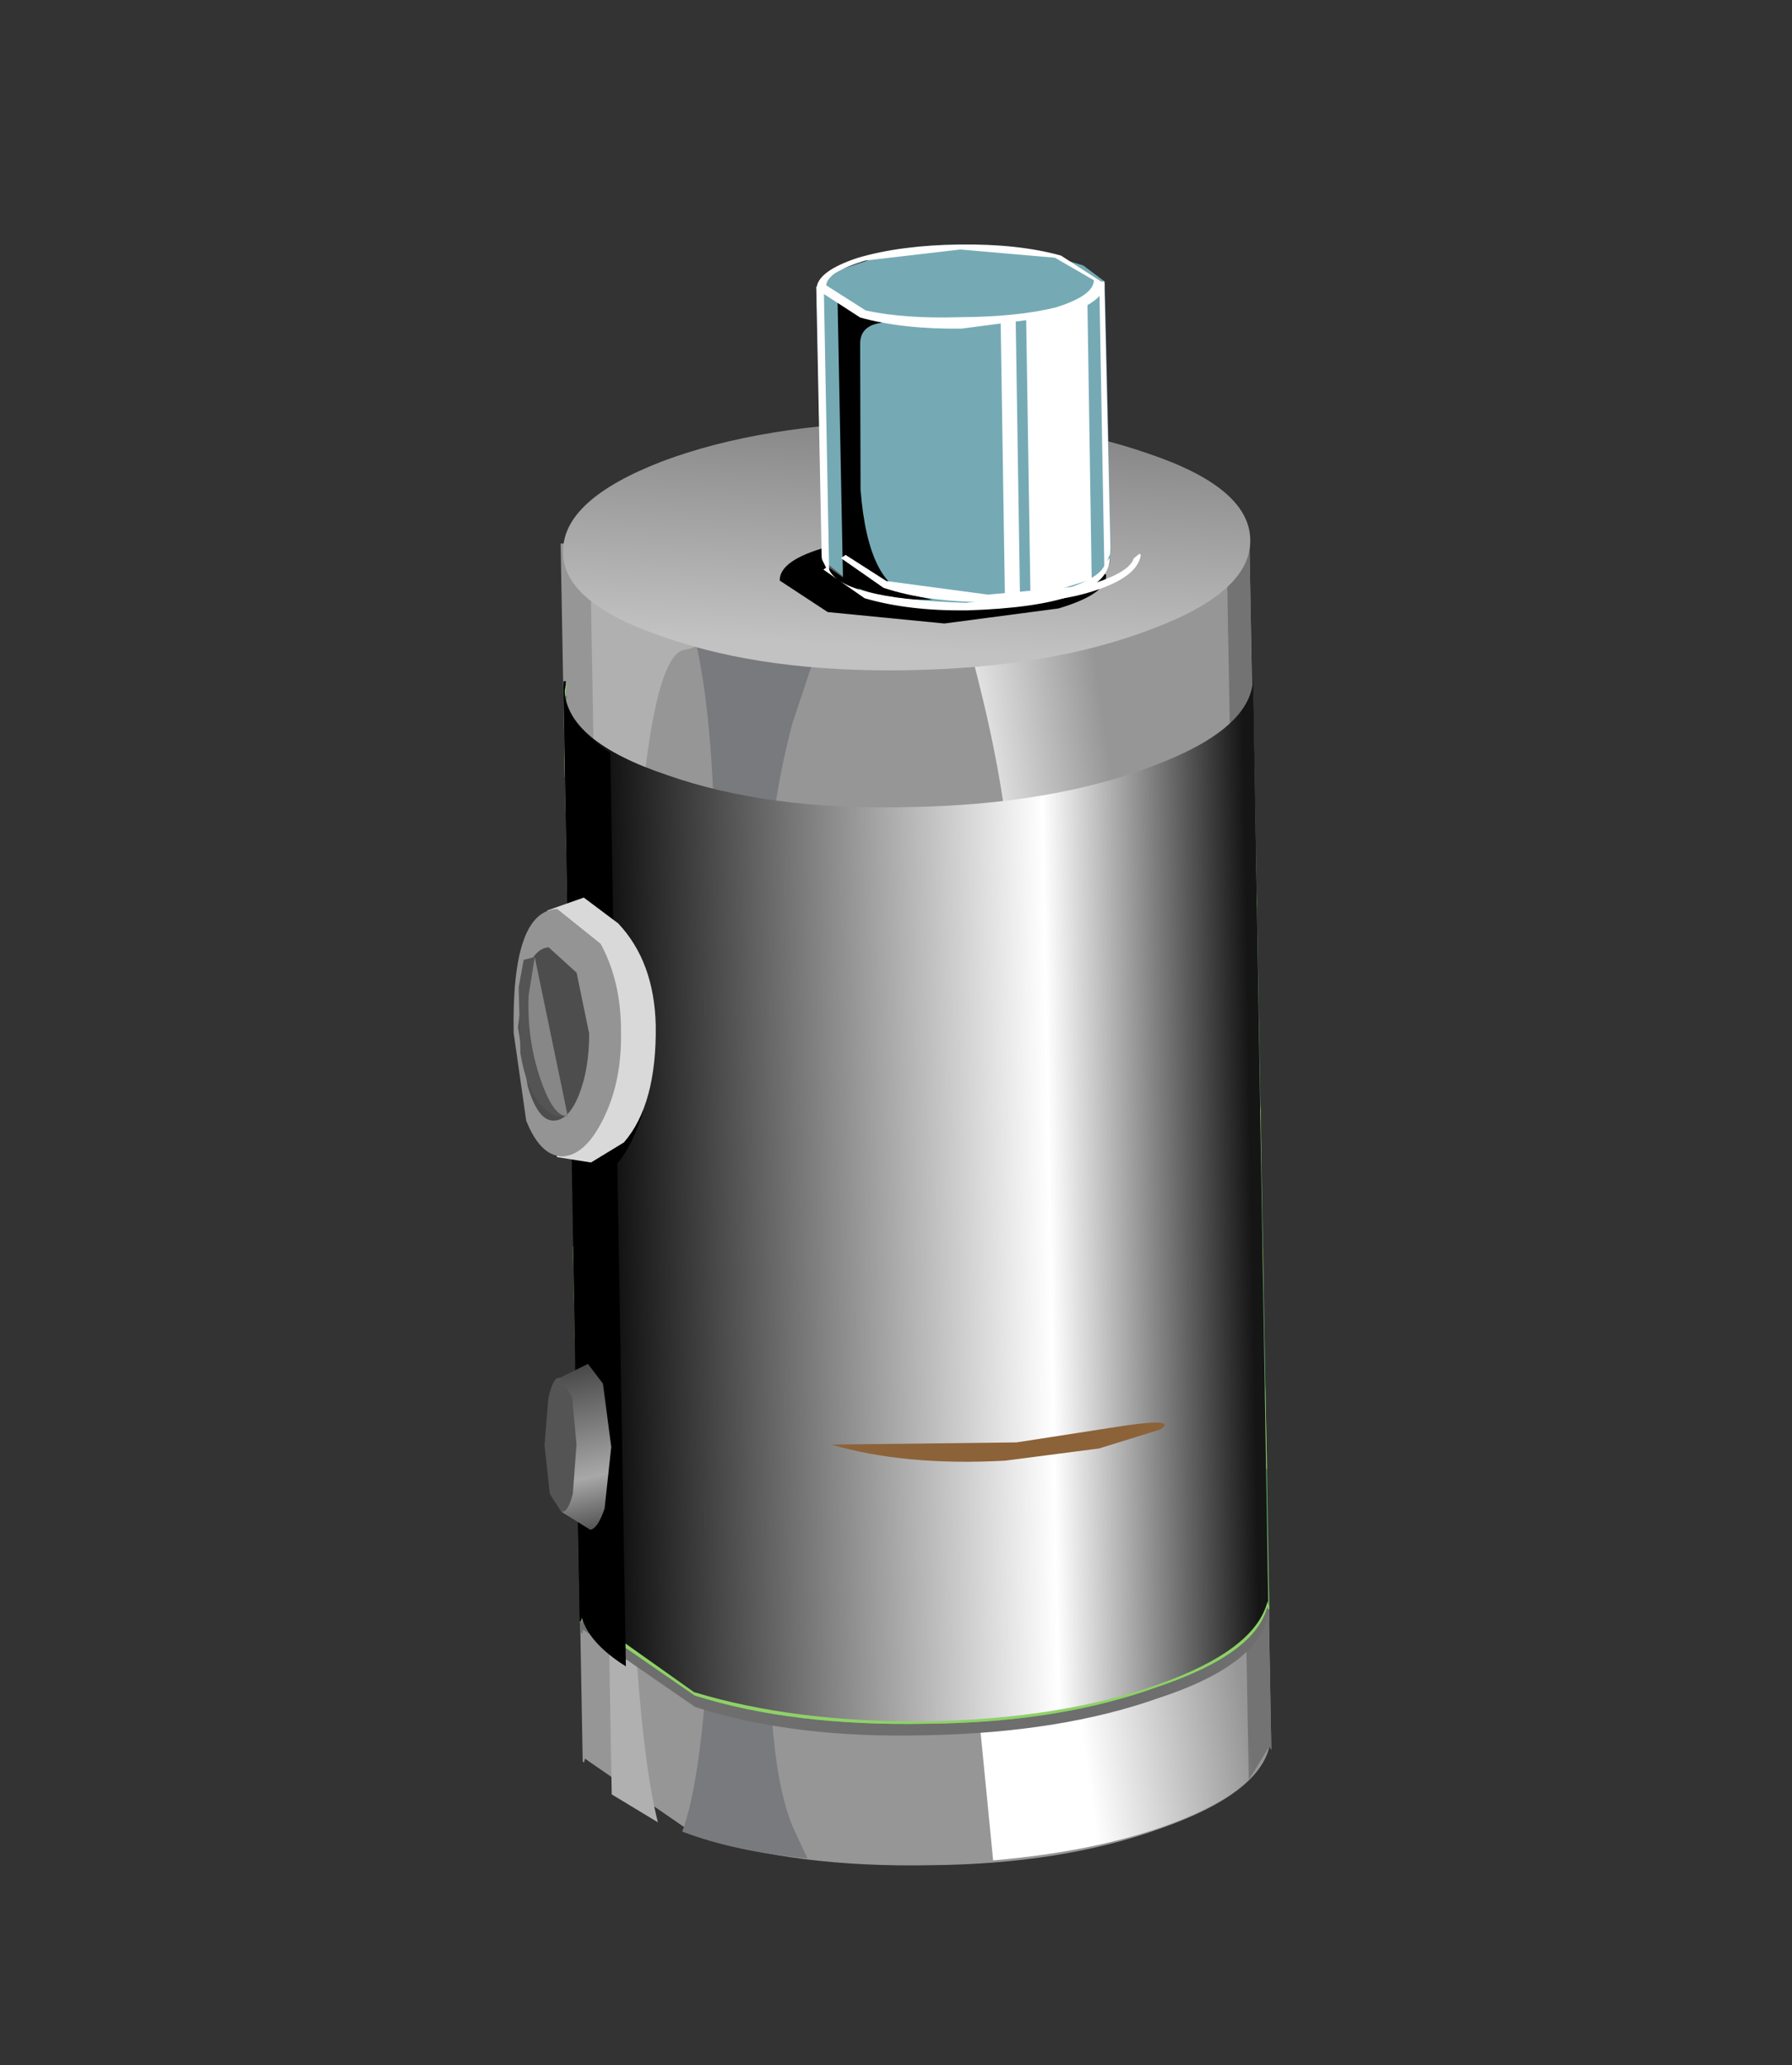 <?xml version="1.0" encoding="UTF-8" standalone="no"?>
<svg xmlns:xlink="http://www.w3.org/1999/xlink" height="57.6px" width="50.0px" xmlns="http://www.w3.org/2000/svg">
  <rect width="100%" height="100%" fill="#333333" stroke="none"/>
  <g transform="matrix(1.0, 0.0, 0.0, 1.0, 0.0, 0.0)">
    <use height="38.95" transform="matrix(0.799, 0.599, -0.599, 0.799, 22.711, 5.733)" width="36.15" xlink:href="#shape0"/>
    <use height="34.0" transform="matrix(0.799, 0.599, -0.599, 0.799, 29.3, 10.65)" width="27.9" xlink:href="#sprite0"/>
    <use height="32.8" transform="matrix(0.799, 0.599, -0.599, 0.799, 22.693, 9.836)" width="31.5" xlink:href="#shape2"/>
    <use height="10.15" transform="matrix(0.799, 0.599, -0.599, 0.799, 28.427, 29.12)" width="8.0" xlink:href="#shape3"/>
    <use height="6.5" transform="matrix(0.799, 0.599, -0.599, 0.799, 28.55, 33.3)" width="5.05" xlink:href="#sprite1"/>
    <use height="1.55" transform="matrix(0.799, 0.599, -0.599, 0.799, 24.75, 34.85)" width="1.55" xlink:href="#sprite2"/>
    <use height="2.05" transform="matrix(0.799, 0.599, -0.599, 0.799, 31.2, 31.85)" width="1.9" xlink:href="#sprite3"/>
    <use height="32.55" transform="matrix(0.799, 0.599, -0.599, 0.799, 22.7, 9.7)" width="31.3" xlink:href="#sprite4"/>
    <use height="20.95" transform="matrix(0.799, 0.599, -0.599, 0.799, 15.75, 19.05)" width="17.85" xlink:href="#sprite5"/>
    <use height="27.9" transform="matrix(0.799, 0.599, -0.599, 0.799, 22.93, 5.274)" width="28.4" xlink:href="#shape9"/>
    <use height="6.0" transform="matrix(0.799, 0.599, -0.599, 0.799, 25.15, 11.5)" width="7.4" xlink:href="#sprite6"/>
    <use height="5.3" transform="matrix(0.799, 0.599, -0.599, 0.799, 26.019, 11.642)" width="6.45" xlink:href="#shape11"/>
    <use height="3.85" transform="matrix(0.799, 0.599, -0.599, 0.799, 16.25, 38.3)" width="2.95" xlink:href="#sprite7"/>
    <use height="4.2" transform="matrix(0.514, 0.599, -0.385, 0.799, 15.981, 37.425)" width="3.95" xlink:href="#shape13"/>
    <use height="6.15" transform="matrix(0.799, 0.599, -0.599, 0.799, 16.35, 25.15)" width="5.1" xlink:href="#sprite8"/>
    <use height="6.3" transform="matrix(0.799, 0.599, -0.599, 0.799, 15.729, 24.617)" width="5.7" xlink:href="#shape15"/>
    <clipPath id="clipPath0" transform="matrix(1.0, 0.0, 0.0, 1.0, 0.0, 0.0)">
      <use height="10.25" transform="matrix(1.0, 0.0, 0.0, 1.0, 22.8, 6.8)" width="8.2" xlink:href="#shape16"/>
    </clipPath>
    <g clip-path="url(#clipPath0)">
      <use height="10.15" transform="matrix(0.631, -0.3, 0.3, 0.631, 22.61, 9.664)" width="8.0" xlink:href="#shape3"/>
      <use height="6.5" transform="matrix(0.631, -0.3, 0.3, 0.631, 25.2, 10.95)" width="5.05" xlink:href="#sprite1"/>
      <use height="1.55" transform="matrix(0.631, -0.3, 0.3, 0.631, 25.0, 13.8)" width="1.55" xlink:href="#sprite2"/>
      <use height="2.05" transform="matrix(0.631, -0.3, 0.3, 0.631, 25.25, 8.85)" width="1.9" xlink:href="#sprite3"/>
    </g>
    <use height="11.2" transform="matrix(0.799, 0.599, -0.599, 0.799, 25.75, 4.05)" width="11.15" xlink:href="#sprite9"/>
    <use height="6.35" transform="matrix(0.799, 0.599, -0.599, 0.799, 22.865, 7.879)" width="5.1" xlink:href="#shape18"/>
    <use height="6.95" transform="matrix(0.799, 0.599, -0.599, 0.799, 23.85, 7.8)" width="7.1" xlink:href="#sprite10"/>
    <use height="6.5" transform="matrix(0.799, 0.599, -0.599, 0.799, 28.1, 8.75)" width="5.1" xlink:href="#sprite11"/>
    <use height="7.65" transform="matrix(0.799, 0.599, -0.599, 0.799, 29.5, 7.7)" width="5.85" xlink:href="#sprite12"/>
    <use height="11.4" transform="matrix(0.799, 0.599, -0.599, 0.799, 25.758, 3.934)" width="11.9" xlink:href="#shape22"/>
  </g>
  <defs>
    <g id="shape0" transform="matrix(1.0, 0.0, 0.0, 1.0, 18.0, 19.2)">
      <path d="M-2.8 -19.2 L18.1 7.65 18.0 7.6 Q18.55 8.85 16.95 11.25 15.35 13.7 12.4 15.95 9.45 18.25 6.7 19.2 L2.9 19.35 2.95 19.45 2.9 19.45 -18.0 -7.4 -2.8 -19.2" fill="#969696" fill-rule="evenodd" stroke="none"/>
      <path d="M-2.8 -19.2 L18.1 7.65 18.0 7.6 18.1 8.7 -3.3 -18.8 -2.8 -19.2" fill="#737373" fill-rule="evenodd" stroke="none"/>
      <path d="M-16.7 -8.4 L-13.95 -8.1 Q-12.8 -7.8 -13.45 -7.1 -14.25 -6.3 -9.55 0.55 -6.35 5.2 -1.95 10.85 3.25 17.65 5.6 19.55 L4.1 19.7 -17.35 -7.9 -16.7 -8.4" fill="#b0b0b0" fill-rule="evenodd" stroke="none"/>
      <path d="M-15.1 -9.65 L-10.6 -9.65 -9.8 -7.25 Q-8.7 -4.55 -7.25 -2.8 L-3.45 1.55 Q-1.15 4.2 -0.1 5.75 L3.9 12.0 Q6.95 16.45 8.8 17.45 L9.55 17.85 Q7.85 18.9 6.3 19.35 5.9 18.0 4.1 15.25 L-0.95 8.6 Q-4.65 4.15 -6.15 1.65 -8.2 -1.8 -10.55 -4.55 -12.7 -7.15 -14.35 -8.25 L-15.7 -9.15 -15.1 -9.65" fill="#797a7d" fill-rule="evenodd" stroke="none"/>
    </g>
    <g id="sprite0" transform="matrix(1.0, 0.0, 0.0, 1.0, 0.0, 0.0)">
      <use height="34.0" transform="matrix(1.0, 0.0, 0.0, 1.0, 0.0, 0.0)" width="27.9" xlink:href="#shape1"/>
    </g>
    <g id="shape1" transform="matrix(1.0, 0.0, 0.0, 1.0, 0.0, 0.0)">
      <path d="M6.95 0.0 L27.85 26.85 27.75 26.8 Q28.25 27.9 27.05 29.9 25.85 31.9 23.5 34.0 L20.8 31.05 Q18.65 28.7 14.3 21.9 9.4 14.25 8.1 12.55 6.5 10.45 3.85 8.25 1.75 6.5 0.0 5.4 L6.95 0.0" fill="url(#gradient0)" fill-rule="evenodd" stroke="none"/>
    </g>
    <linearGradient gradientTransform="matrix(0.002, -0.002, 0.002, 0.002, 14.5, 17.55)" gradientUnits="userSpaceOnUse" id="gradient0" spreadMethod="pad" x1="-819.2" x2="819.2">
      <stop offset="0.0" stop-color="#ffffff"/>
      <stop offset="1.0" stop-color="#ffffff" stop-opacity="0.0"/>
    </linearGradient>
    <g id="shape2" transform="matrix(1.0, 0.0, 0.0, 1.0, 15.55, 15.9)">
      <path d="M0.0 -15.65 L15.9 4.8 15.85 4.8 15.8 4.75 Q16.35 6.05 14.7 8.4 13.1 10.8 10.15 13.1 7.25 15.4 4.5 16.35 L0.7 16.5 0.75 16.6 0.7 16.6 -15.35 -4.05 -15.3 -4.1 -15.2 -3.9 Q-14.35 -2.75 -11.5 -3.65 -8.65 -4.6 -5.5 -7.05 -2.35 -9.5 -0.75 -12.0 0.85 -14.5 0.0 -15.65" fill="#6e6e6e" fill-rule="evenodd" stroke="none"/>
      <path d="M-0.2 -15.9 L15.7 4.55 15.65 4.55 15.6 4.5 Q16.15 5.75 14.5 8.15 12.9 10.6 9.95 12.85 7.0 15.15 4.3 16.1 L0.5 16.25 0.55 16.35 0.5 16.35 -15.55 -4.3 -15.5 -4.35 -15.4 -4.15 Q-14.55 -3.0 -11.7 -3.95 -8.85 -4.85 -5.7 -7.3 -2.55 -9.75 -0.95 -12.3 0.65 -14.75 -0.2 -15.9" fill="#50c262" fill-rule="evenodd" stroke="none"/>
      <path d="M-0.95 14.45 Q-0.05 15.6 2.8 14.7 5.65 13.8 8.8 11.3 11.9 8.85 13.5 6.35 15.1 3.8 14.25 2.7 L15.7 4.55 15.65 4.55 15.6 4.5 Q16.15 5.75 14.5 8.15 12.9 10.6 9.95 12.85 7.0 15.15 4.3 16.1 L0.5 16.25 0.55 16.35 0.5 16.35 -1.1 14.3 -1.05 14.25 -0.95 14.45" fill="#90d167" fill-rule="evenodd" stroke="none"/>
      <path d="M13.25 1.45 L13.2 1.4 Q13.75 2.65 12.1 5.05 10.5 7.5 7.55 9.75 4.6 12.05 1.85 13.0 L-1.95 13.15 -1.9 13.2 -1.95 13.25 -3.5 11.2 -3.45 11.15 -3.35 11.35 Q-2.45 12.5 0.4 11.6 3.2 10.65 6.35 8.2 9.5 5.75 11.1 3.25 12.7 0.75 11.85 -0.4 L13.3 1.45 13.25 1.45" fill="#90d167" fill-rule="evenodd" stroke="none"/>
      <path d="M10.85 -1.65 L10.75 -1.7 Q11.3 -0.45 9.7 1.95 8.1 4.4 5.15 6.65 2.2 8.95 -0.55 9.9 L-4.35 10.0 -4.3 10.1 -4.35 10.15 -5.95 8.1 -5.9 8.05 -5.75 8.25 Q-4.9 9.4 -2.05 8.5 0.8 7.55 3.95 5.1 7.1 2.65 8.7 0.15 10.25 -2.35 9.45 -3.5 L10.85 -1.65" fill="#90d167" fill-rule="evenodd" stroke="none"/>
      <path d="M8.45 -4.75 L8.35 -4.8 Q8.9 -3.55 7.3 -1.15 5.7 1.25 2.75 3.55 -0.2 5.85 -2.95 6.8 L-6.75 6.9 -6.7 7.0 -6.75 7.05 -8.35 5.0 -8.3 4.95 -8.2 5.15 Q-7.3 6.3 -4.45 5.4 -1.6 4.45 1.55 2.0 4.7 -0.45 6.3 -2.95 7.85 -5.45 7.05 -6.6 L8.45 -4.75" fill="#90d167" fill-rule="evenodd" stroke="none"/>
      <path d="M6.05 -7.85 L5.95 -7.9 Q6.5 -6.65 4.9 -4.25 3.25 -1.85 0.35 0.45 -2.6 2.75 -5.35 3.7 L-9.15 3.8 -9.1 3.9 -9.15 3.95 -10.75 1.9 -10.7 1.85 -10.6 2.05 Q-9.7 3.2 -6.85 2.25 -4.0 1.35 -0.85 -1.1 2.3 -3.55 3.9 -6.05 5.45 -8.6 4.6 -9.7 L6.05 -7.85" fill="#90d167" fill-rule="evenodd" stroke="none"/>
      <path d="M3.6 -10.95 L3.55 -11.05 Q4.1 -9.75 2.45 -7.35 0.85 -4.95 -2.1 -2.65 -5.05 -0.35 -7.75 0.6 L-11.55 0.7 -11.55 0.85 -13.15 -1.2 -13.1 -1.25 -13.0 -1.05 Q-12.1 0.1 -9.25 -0.85 -6.4 -1.75 -3.25 -4.2 -0.15 -6.65 1.45 -9.15 3.05 -11.7 2.2 -12.8 L3.65 -10.95 3.6 -10.95" fill="#90d167" fill-rule="evenodd" stroke="none"/>
      <path d="M1.2 -14.05 L1.1 -14.15 Q1.65 -12.85 0.05 -10.45 -1.55 -8.05 -4.5 -5.75 -7.45 -3.5 -10.2 -2.5 L-14.0 -2.4 -13.95 -2.3 -14.0 -2.25 -15.55 -4.3 -15.5 -4.35 -15.4 -4.15 Q-14.55 -3.0 -11.7 -3.95 -8.85 -4.85 -5.7 -7.3 -2.55 -9.75 -0.95 -12.3 0.6 -14.75 -0.2 -15.9 L1.2 -14.05" fill="#90d167" fill-rule="evenodd" stroke="none"/>
      <path d="M3.15 -7.35 Q6.15 -6.05 8.25 -3.3 10.95 0.15 11.7 3.7 12.45 7.35 10.6 9.05 8.35 11.2 5.35 10.25 2.3 9.3 -0.8 5.3 -3.75 1.5 -3.95 -2.25 -4.1 -5.7 -2.05 -7.2 L3.15 -7.35" fill="#ffe8ab" fill-rule="evenodd" stroke="none"/>
      <path d="M4.05 -3.5 Q2.2 -4.35 1.05 -3.5 -0.1 -2.65 0.05 -0.65 0.2 1.5 1.95 3.75 3.75 6.1 5.55 6.7 7.25 7.3 8.5 6.1 9.55 5.1 9.05 3.0 8.6 0.95 7.0 -1.1 5.75 -2.75 4.05 -3.5 M7.25 -1.45 Q8.95 0.75 9.45 2.95 9.9 5.25 8.75 6.4 7.35 7.75 5.45 7.15 3.45 6.5 1.55 4.0 -0.35 1.6 -0.45 -0.8 -0.6 -2.95 0.75 -3.9 L4.05 -4.0 Q5.95 -3.2 7.25 -1.45" fill="#69a11d" fill-rule="evenodd" stroke="none"/>
    </g>
    <g id="shape3" transform="matrix(1.0, 0.0, 0.0, 1.0, 4.0, 5.05)">
      <path d="M-1.2 0.5 Q-0.6 -0.4 -0.8 -2.05 -1.0 -3.8 -0.1 -4.6 L1.95 -4.7 Q3.5 -3.8 3.9 -1.25 4.4 1.6 2.65 3.25 0.55 5.25 -1.5 5.1 -3.15 5.0 -3.75 3.9 -4.15 3.15 -3.85 2.5 -3.55 1.85 -2.7 1.5 L-1.2 0.5" fill="#8c6239" fill-rule="evenodd" stroke="none"/>
    </g>
    <g id="sprite1" transform="matrix(1.0, 0.0, 0.0, 1.0, 0.0, 0.0)">
      <use height="6.5" transform="matrix(1.0, 0.0, 0.0, 1.0, 0.0, 0.0)" width="5.05" xlink:href="#shape4"/>
    </g>
    <g id="shape4" transform="matrix(1.0, 0.0, 0.0, 1.0, 0.0, 0.0)">
      <path d="M4.8 0.0 L5.05 1.45 Q5.05 3.1 4.1 4.35 3.1 5.65 1.45 6.2 L0.0 6.5 Q2.6 5.6 3.75 3.95 5.05 2.1 4.8 0.0" fill="#000000" fill-rule="evenodd" stroke="none"/>
    </g>
    <g id="sprite2" transform="matrix(1.0, 0.0, 0.0, 1.0, 0.0, 0.0)">
      <use height="1.55" transform="matrix(1.0, 0.0, 0.0, 1.0, 0.0, 0.0)" width="1.55" xlink:href="#shape5"/>
    </g>
    <g id="shape5" transform="matrix(1.0, 0.0, 0.0, 1.0, 0.0, 0.0)">
      <path d="M1.55 0.0 Q1.2 0.15 0.55 0.7 0.0 1.15 0.1 1.55 -0.15 1.3 0.25 0.7 0.7 0.05 1.55 0.0" fill="#ffffff" fill-rule="evenodd" stroke="none"/>
    </g>
    <g id="sprite3" transform="matrix(1.0, 0.0, 0.0, 1.0, 0.0, 0.0)">
      <use height="2.05" transform="matrix(1.0, 0.0, 0.0, 1.0, 0.0, 0.0)" width="1.9" xlink:href="#shape6"/>
    </g>
    <g id="shape6" transform="matrix(1.0, 0.0, 0.0, 1.0, 0.0, 0.0)">
      <path d="M0.2 0.5 Q0.8 -0.3 1.55 0.15 L1.9 0.4 Q1.35 0.05 0.75 0.7 0.35 1.1 0.2 2.05 -0.2 1.15 0.2 0.5" fill="#ffffff" fill-rule="evenodd" stroke="none"/>
    </g>
    <g id="sprite4" transform="matrix(1.0, 0.0, 0.0, 1.0, 0.0, 0.0)">
      <use height="32.55" transform="matrix(1.0, 0.0, 0.0, 1.0, 0.0, 0.0)" width="31.3" xlink:href="#shape7"/>
    </g>
    <g id="shape7" transform="matrix(1.0, 0.0, 0.0, 1.0, 0.0, 0.0)">
      <path d="M31.15 20.4 Q31.7 21.7 30.1 24.1 28.5 26.5 25.55 28.8 22.6 31.05 19.85 32.05 L16.05 32.15 16.1 32.25 16.05 32.3 0.0 11.65 0.05 11.6 0.15 11.8 Q1.05 12.95 3.9 12.0 6.75 11.1 9.85 8.65 13.0 6.2 14.6 3.65 16.2 1.15 15.35 0.0 L31.25 20.5 31.15 20.4" fill="url(#gradient1)" fill-rule="evenodd" stroke="none"/>
    </g>
    <linearGradient gradientTransform="matrix(-0.009, 0.007, -0.007, -0.009, 16.55, 17.25)" gradientUnits="userSpaceOnUse" id="gradient1" spreadMethod="pad" x1="-819.2" x2="819.2">
      <stop offset="0.0" stop-color="#151515"/>
      <stop offset="0.302" stop-color="#ffffff"/>
      <stop offset="1.0" stop-color="#000000"/>
    </linearGradient>
    <g id="sprite5" transform="matrix(1.0, 0.0, 0.0, 1.0, 0.0, 0.0)">
      <use height="20.95" transform="matrix(1.0, 0.0, 0.0, 1.0, 0.0, 0.0)" width="17.85" xlink:href="#shape8"/>
    </g>
    <g id="shape8" transform="matrix(1.0, 0.0, 0.0, 1.0, 0.0, 0.0)">
      <path d="M0.15 0.2 Q0.65 0.9 2.2 0.8 L17.85 20.95 Q16.65 21.05 16.05 20.6 L16.1 20.7 16.05 20.7 0.0 0.05 0.05 0.0 0.15 0.2" fill="#000000" fill-rule="evenodd" stroke="none"/>
    </g>
    <g id="shape9" transform="matrix(1.0, 0.0, 0.0, 1.0, 18.1, 19.7)">
      <path d="M-12.35 -15.9 Q-9.25 -18.35 -6.4 -19.25 -3.55 -20.2 -2.65 -19.05 -1.75 -17.9 -3.35 -15.4 -4.95 -12.85 -8.1 -10.4 -11.25 -7.95 -14.1 -7.05 -16.95 -6.1 -17.8 -7.25 -18.7 -8.4 -17.1 -10.95 -15.5 -13.45 -12.35 -15.9" fill="url(#gradient2)" fill-rule="evenodd" stroke="none"/>
      <path d="M9.4 2.85 Q10.45 1.8 10.25 2.35 L9.2 3.8 7.3 5.65 Q5.15 7.45 3.15 8.2 L7.25 5.05 9.4 2.85" fill="#8c6239" fill-rule="evenodd" stroke="none"/>
    </g>
    <linearGradient gradientTransform="matrix(-0.002, -0.003, 0.003, -0.002, -10.3, -13.2)" gradientUnits="userSpaceOnUse" id="gradient2" spreadMethod="pad" x1="-819.2" x2="819.2">
      <stop offset="0.0" stop-color="#c2c2c2"/>
      <stop offset="1.0" stop-color="#8a8a8a"/>
    </linearGradient>
    <g id="sprite6" transform="matrix(1.0, 0.0, 0.0, 1.0, 0.0, 0.0)">
      <use height="6.0" transform="matrix(1.0, 0.0, 0.0, 1.0, 0.0, 0.0)" width="7.4" xlink:href="#shape10"/>
    </g>
    <g id="shape10" transform="matrix(1.0, 0.0, 0.0, 1.0, 0.0, 0.0)">
      <path d="M0.6 4.25 Q1.4 3.1 2.9 1.95 4.4 0.8 5.7 0.25 L7.3 0.2 Q7.65 0.6 6.8 1.75 L4.5 4.0 1.7 5.7 0.1 5.8 Q-0.25 5.35 0.6 4.25" fill="#000000" fill-rule="evenodd" stroke="none"/>
    </g>
    <g id="shape11" transform="matrix(1.0, 0.0, 0.0, 1.0, 11.8, 16.45)">
      <path d="M-11.35 -12.75 L-9.35 -14.75 Q-8.05 -15.75 -6.9 -16.2 L-5.45 -16.25 Q-5.15 -15.85 -5.85 -14.85 -6.55 -13.85 -7.85 -12.85 -9.15 -11.85 -10.3 -11.4 L-11.7 -11.35 Q-12.05 -11.75 -11.35 -12.75" fill="#575757" fill-rule="evenodd" stroke="none"/>
    </g>
    <g id="sprite7" transform="matrix(1.0, 0.0, 0.0, 1.0, 0.0, 0.0)">
      <use height="3.85" transform="matrix(1.0, 0.0, 0.0, 1.0, 0.0, 0.0)" width="2.95" xlink:href="#shape12"/>
    </g>
    <g id="shape12" transform="matrix(1.0, 0.0, 0.0, 1.0, 0.0, 0.0)">
      <path d="M0.0 0.7 L0.1 0.0 1.2 0.65 Q2.25 1.2 2.7 2.3 L2.95 3.8 Q2.9 4.25 1.0 1.25 L0.0 0.7" fill="#000000" fill-rule="evenodd" stroke="none"/>
    </g>
    <g id="shape13" transform="matrix(1.0, 0.0, 0.0, 1.0, 2.0, 2.1)">
      <path d="M0.45 2.0 L-1.85 -0.95 -1.1 -2.0 -0.25 -1.95 1.1 -0.75 1.9 0.8 Q2.0 1.45 1.75 1.65 L0.45 2.0" fill="url(#gradient3)" fill-rule="evenodd" stroke="none"/>
      <path d="M0.55 1.3 Q0.7 1.85 0.45 2.0 L-0.25 1.9 -1.25 0.95 -1.9 -0.2 Q-2.1 -0.8 -1.85 -0.95 L-1.1 -0.85 -0.15 0.1 0.55 1.3" fill="#545454" fill-rule="evenodd" stroke="none"/>
    </g>
    <linearGradient gradientTransform="matrix(-0.002, -0.002, 0.002, -0.002, 0.15, -0.1)" gradientUnits="userSpaceOnUse" id="gradient3" spreadMethod="pad" x1="-819.2" x2="819.2">
      <stop offset="0.0" stop-color="#575757"/>
      <stop offset="0.302" stop-color="#a8a8a8"/>
      <stop offset="1.0" stop-color="#454545"/>
    </linearGradient>
    <g id="sprite8" transform="matrix(1.0, 0.0, 0.0, 1.0, 0.0, 0.0)">
      <use height="6.15" transform="matrix(1.0, 0.0, 0.0, 1.0, 0.0, 0.0)" width="5.1" xlink:href="#shape14"/>
    </g>
    <g id="shape14" transform="matrix(1.0, 0.0, 0.0, 1.0, 0.0, 0.0)">
      <path d="M1.5 0.4 L4.8 3.75 Q5.45 5.65 4.65 6.15 4.3 6.35 3.2 4.95 L0.55 1.85 Q-0.25 1.1 0.15 0.5 L0.65 0.0 1.5 0.4" fill="#000000" fill-rule="evenodd" stroke="none"/>
    </g>
    <g id="shape15" transform="matrix(1.0, 0.0, 0.0, 1.0, 2.95, 3.15)">
      <path d="M-2.25 -3.15 L-1.05 -3.15 Q0.4 -2.9 1.5 -1.5 2.85 0.25 2.75 1.65 L2.35 2.65 1.5 3.1 -2.85 -2.25 -2.25 -3.15" fill="#d9d9d9" fill-rule="evenodd" stroke="none"/>
      <path d="M-1.1 -2.4 Q0.0 -1.9 0.85 -0.75 1.7 0.35 1.9 1.5 2.1 2.6 1.6 3.0 1.1 3.35 0.2 2.8 L-1.55 1.05 Q-3.65 -1.65 -2.65 -2.45 L-1.1 -2.4" fill="#949494" fill-rule="evenodd" stroke="none"/>
      <path d="M-1.15 -1.35 L0.15 -0.2 Q0.75 0.6 0.95 1.35 1.15 2.1 0.8 2.35 0.45 2.6 -0.35 2.0 L-1.55 0.85 -2.3 -0.5 Q-2.5 -1.2 -2.2 -1.45 L-1.15 -1.35" fill="#4d4d4d" fill-rule="evenodd" stroke="none"/>
      <path d="M1.05 2.0 L0.8 2.2 Q0.0 2.4 -1.05 1.4 L-2.2 -0.05 -2.55 -0.75 -2.35 -1.0 -0.55 0.9 1.05 2.0" fill="#545454" fill-rule="evenodd" stroke="none"/>
      <path d="M1.05 2.0 Q0.8 2.25 0.0 1.75 -1.1 1.05 -1.85 -0.05 L-2.35 -1.0 1.05 2.0" fill="#878787" fill-rule="evenodd" stroke="none"/>
    </g>
    <g id="shape16" transform="matrix(1.0, 0.0, 0.0, 1.0, 3.65, 23.95)">
      <path d="M3.2 -23.6 Q4.25 -23.35 4.35 -22.95 L4.4 -22.85 4.4 -22.75 4.55 -15.3 4.55 -15.1 4.1 -14.25 4.05 -14.25 3.3 -14.05 0.55 -13.7 -2.3 -14.05 Q-3.35 -14.4 -3.45 -14.85 L-3.5 -15.15 -3.65 -22.75 Q-3.55 -23.2 -2.5 -23.55 L0.35 -23.95 3.2 -23.6 M-2.3 -23.5 L-2.75 -23.3 -2.05 -23.5 -2.3 -23.5" fill="#ff0000" fill-opacity="0.498" fill-rule="evenodd" stroke="none"/>
    </g>
    <g id="sprite9" transform="matrix(1.0, 0.0, 0.0, 1.0, 0.0, 0.0)">
      <use height="11.2" transform="matrix(1.0, 0.0, 0.0, 1.0, 0.0, 0.0)" width="11.15" xlink:href="#shape17"/>
    </g>
    <g id="shape17" transform="matrix(1.0, 0.0, 0.0, 1.0, 0.0, 0.0)">
      <path d="M10.7 7.45 Q10.0 8.5 8.7 9.5 7.4 10.55 6.2 11.0 L4.7 10.95 4.65 10.9 0.0 4.95 0.25 4.15 1.15 2.85 2.2 1.9 3.75 0.8 4.5 0.4 5.6 0.0 6.35 0.0 10.95 5.85 11.05 6.0 Q11.4 6.4 10.7 7.45" fill="#75aab5" fill-rule="evenodd" stroke="none"/>
    </g>
    <g id="shape18" transform="matrix(1.0, 0.0, 0.0, 1.0, 5.9, 0.8)">
      <path d="M-5.75 -0.8 L-0.8 5.55 -1.2 5.35 -1.25 5.3 -5.9 -0.65 -5.75 -0.8" fill="#ffffff" fill-rule="evenodd" stroke="none"/>
    </g>
    <g id="sprite10" transform="matrix(1.0, 0.0, 0.0, 1.0, 0.0, 0.0)">
      <use height="6.95" transform="matrix(1.0, 0.0, 0.0, 1.0, 0.0, 0.0)" width="7.1" xlink:href="#shape19"/>
    </g>
    <g id="shape19" transform="matrix(1.0, 0.0, 0.0, 1.0, 0.0, 0.0)">
      <path d="M1.2 1.35 L3.65 4.6 Q5.5 6.7 6.65 6.05 L7.1 5.85 Q5.95 6.75 4.8 6.95 L0.0 0.8 2.1 0.0 Q0.7 0.7 1.2 1.35" fill="#000000" fill-rule="evenodd" stroke="none"/>
    </g>
    <g id="sprite11" transform="matrix(1.0, 0.0, 0.0, 1.0, 0.0, 0.0)">
      <use height="6.5" transform="matrix(1.0, 0.0, 0.0, 1.0, 0.0, 0.0)" width="5.1" xlink:href="#shape20"/>
    </g>
    <g id="shape20" transform="matrix(1.0, 0.0, 0.0, 1.0, 0.0, 0.0)">
      <path d="M5.1 6.2 L4.8 6.5 0.0 0.3 0.3 0.0 5.1 6.2" fill="#ffffff" fill-rule="evenodd" stroke="none"/>
    </g>
    <g id="sprite12" transform="matrix(1.0, 0.0, 0.0, 1.0, 0.0, 0.0)">
      <use height="7.65" transform="matrix(1.0, 0.0, 0.0, 1.0, 0.0, 0.0)" width="5.85" xlink:href="#shape21"/>
    </g>
    <g id="shape21" transform="matrix(1.0, 0.0, 0.0, 1.0, 0.0, 0.0)">
      <path d="M5.85 6.2 L4.8 7.65 0.0 1.45 1.05 0.0 5.85 6.2" fill="#ffffff" fill-rule="evenodd" stroke="none"/>
    </g>
    <g id="shape22" transform="matrix(1.0, 0.0, 0.0, 1.0, 5.95, 5.7)">
      <path d="M0.45 -5.6 L5.05 0.25 5.15 0.4 5.25 0.8 0.35 -5.5 0.45 -5.6" fill="#ffffff" fill-rule="evenodd" stroke="none"/>
      <path d="M-0.2 -4.2 Q0.45 -5.1 0.2 -5.45 L-1.05 -5.3 -3.3 -3.9 -5.25 -2.05 Q-5.9 -1.15 -5.7 -0.85 L-4.4 -0.95 Q-3.4 -1.4 -2.15 -2.4 -0.9 -3.35 -0.2 -4.2 M0.1 -4.15 L-1.95 -2.15 Q-3.25 -1.15 -4.4 -0.7 L-5.85 -0.6 Q-6.15 -1.0 -5.45 -2.0 -4.7 -3.0 -3.4 -4.0 -2.1 -5.0 -0.95 -5.45 L0.5 -5.55 Q0.8 -5.15 0.1 -4.15" fill="#ffffff" fill-rule="evenodd" stroke="none"/>
      <path d="M4.65 2.05 Q5.35 1.1 5.2 0.7 L5.2 0.5 5.25 0.55 Q5.9 1.65 2.9 4.05 1.6 5.05 0.4 5.5 L-1.0 5.55 -0.95 5.4 Q-0.25 6.0 2.75 3.9 L4.65 2.05" fill="#ffffff" fill-rule="evenodd" stroke="none"/>
      <path d="M5.8 -0.1 L5.85 -0.1 Q6.15 0.45 5.4 1.5 4.7 2.5 3.25 3.5 1.85 4.55 0.65 4.95 L-0.8 5.0 -0.75 4.85 0.6 4.75 3.1 3.35 5.15 1.5 Q5.9 0.5 5.75 0.1 L5.8 -0.1" fill="#ffffff" fill-rule="evenodd" stroke="none"/>
    </g>
  </defs>
</svg>
